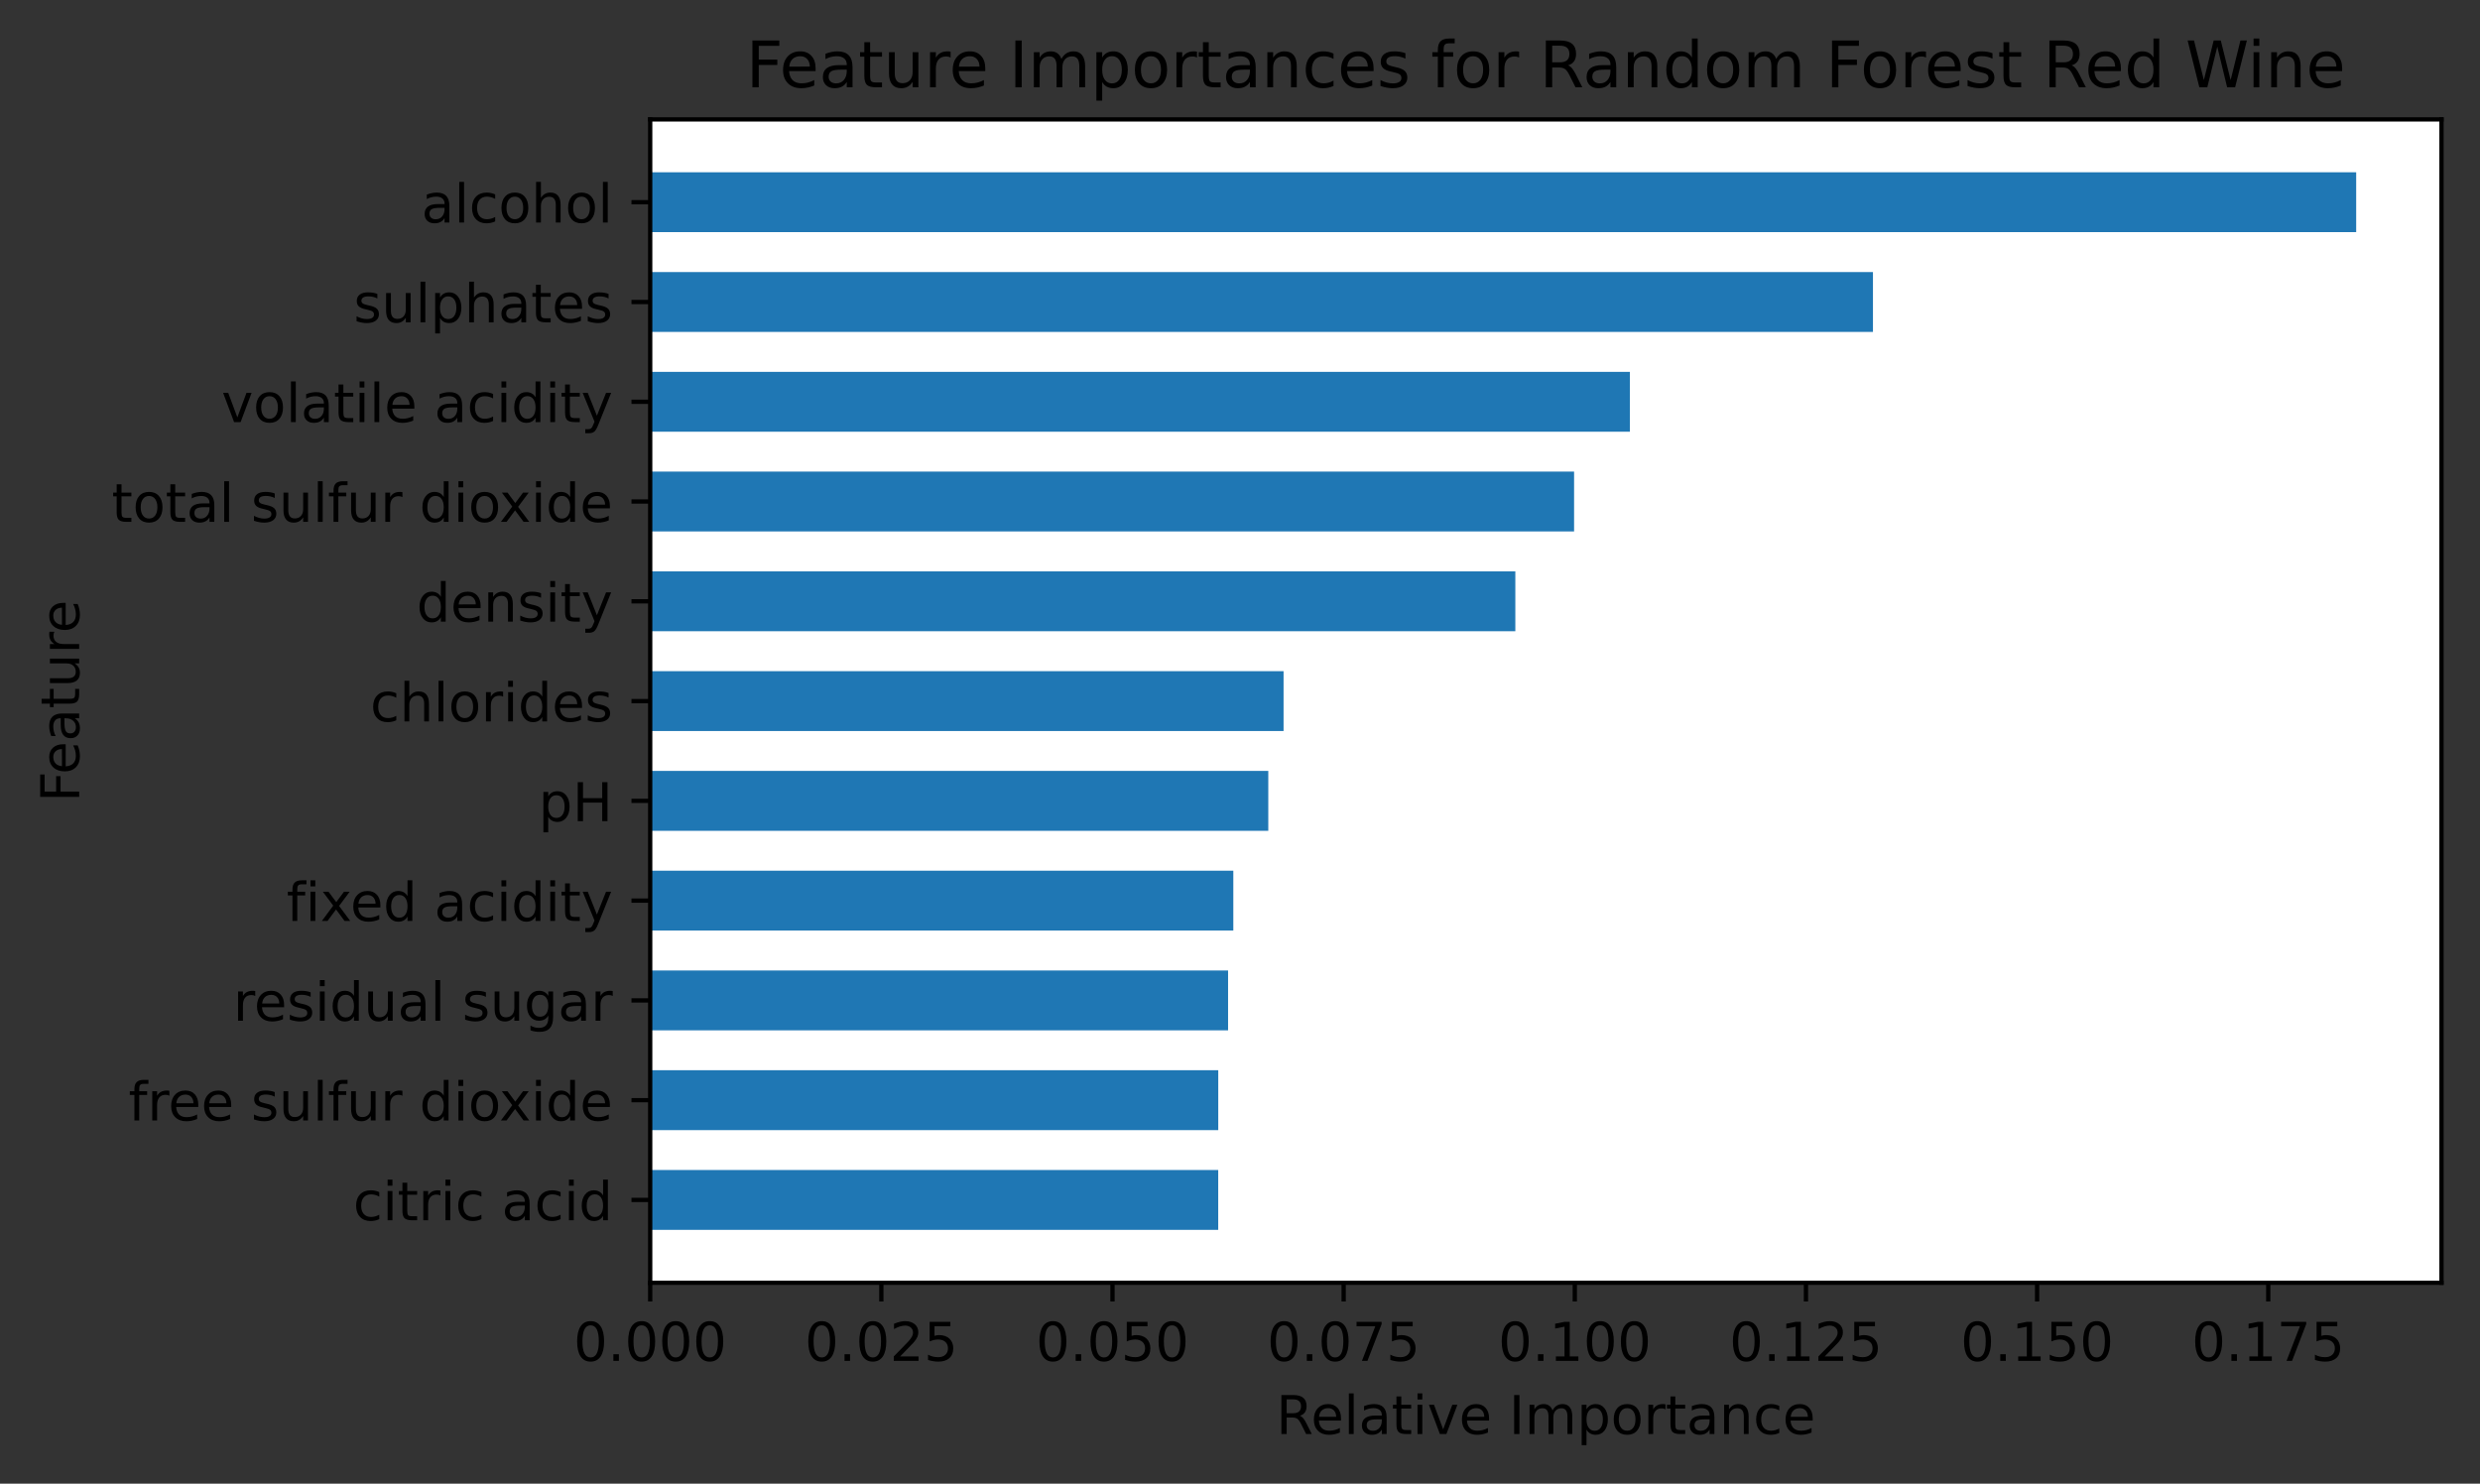 <?xml version="1.0" encoding="utf-8" standalone="no"?>
<!DOCTYPE svg PUBLIC "-//W3C//DTD SVG 1.1//EN"
  "http://www.w3.org/Graphics/SVG/1.1/DTD/svg11.dtd">
<!-- Created with matplotlib (https://matplotlib.org/) -->
<svg height="277.314pt" version="1.1" viewBox="0 0 463.525 277.314" width="463.525pt" xmlns="http://www.w3.org/2000/svg" xmlns:xlink="http://www.w3.org/1999/xlink">
 <rect x="0" y="0" width="463.525" height="277.314" fill="#333333" stroke="none"/>
 <defs>
  <style type="text/css">*{stroke-linecap:butt;stroke-linejoin:round;}</style>
 </defs>
 <g id="figure_1">
  <g id="patch_1">
   <path d="M 0 277.314 
L 463.525 277.314 
L 463.525 0 
L 0 0 
z
" style="fill:none;"/>
  </g>
  <g id="axes_1">
   <g id="patch_2">
    <path d="M 121.525 239.758 
L 456.325 239.758 
L 456.325 22.318 
L 121.525 22.318 
z
" style="fill:#ffffff;"/>
   </g>
   <g id="patch_3">
    <path clip-path="url(#p39f6af90bc)" d="M 121.525 229.874 
L 227.692 229.874 
L 227.692 218.685 
L 121.525 218.685 
z
" style="fill:#1f77b4;"/>
   </g>
   <g id="patch_4">
    <path clip-path="url(#p39f6af90bc)" d="M 121.525 211.226 
L 227.699 211.226 
L 227.699 200.037 
L 121.525 200.037 
z
" style="fill:#1f77b4;"/>
   </g>
   <g id="patch_5">
    <path clip-path="url(#p39f6af90bc)" d="M 121.525 192.578 
L 229.534 192.578 
L 229.534 181.389 
L 121.525 181.389 
z
" style="fill:#1f77b4;"/>
   </g>
   <g id="patch_6">
    <path clip-path="url(#p39f6af90bc)" d="M 121.525 173.929 
L 230.513 173.929 
L 230.513 162.74 
L 121.525 162.74 
z
" style="fill:#1f77b4;"/>
   </g>
   <g id="patch_7">
    <path clip-path="url(#p39f6af90bc)" d="M 121.525 155.281 
L 237.05 155.281 
L 237.05 144.092 
L 121.525 144.092 
z
" style="fill:#1f77b4;"/>
   </g>
   <g id="patch_8">
    <path clip-path="url(#p39f6af90bc)" d="M 121.525 136.633 
L 239.906 136.633 
L 239.906 125.444 
L 121.525 125.444 
z
" style="fill:#1f77b4;"/>
   </g>
   <g id="patch_9">
    <path clip-path="url(#p39f6af90bc)" d="M 121.525 117.984 
L 283.224 117.984 
L 283.224 106.795 
L 121.525 106.795 
z
" style="fill:#1f77b4;"/>
   </g>
   <g id="patch_10">
    <path clip-path="url(#p39f6af90bc)" d="M 121.525 99.336 
L 294.205 99.336 
L 294.205 88.147 
L 121.525 88.147 
z
" style="fill:#1f77b4;"/>
   </g>
   <g id="patch_11">
    <path clip-path="url(#p39f6af90bc)" d="M 121.525 80.688 
L 304.633 80.688 
L 304.633 69.499 
L 121.525 69.499 
z
" style="fill:#1f77b4;"/>
   </g>
   <g id="patch_12">
    <path clip-path="url(#p39f6af90bc)" d="M 121.525 62.039 
L 350.066 62.039 
L 350.066 50.85 
L 121.525 50.85 
z
" style="fill:#1f77b4;"/>
   </g>
   <g id="patch_13">
    <path clip-path="url(#p39f6af90bc)" d="M 121.525 43.391 
L 440.382 43.391 
L 440.382 32.202 
L 121.525 32.202 
z
" style="fill:#1f77b4;"/>
   </g>
   <g id="matplotlib.axis_1">
    <g id="xtick_1">
     <g id="line2d_1">
      <defs>
       <path d="M 0 0 
L 0 3.5 
" id="me2b51495c3" style="stroke:#000000;stroke-width:0.8;"/>
      </defs>
      <g>
       <use style="stroke:#000000;stroke-width:0.8;" x="121.525" xlink:href="#me2b51495c3" y="239.758"/>
      </g>
     </g>
     <g id="text_1">
      <!-- 0.000 -->
      <g transform="translate(107.211 254.357)scale(0.1 -0.1)">
       <defs>
        <path d="M 31.781 66.406 
Q 24.172 66.406 20.328 58.906 
Q 16.5 51.422 16.5 36.375 
Q 16.5 21.391 20.328 13.891 
Q 24.172 6.391 31.781 6.391 
Q 39.453 6.391 43.281 13.891 
Q 47.125 21.391 47.125 36.375 
Q 47.125 51.422 43.281 58.906 
Q 39.453 66.406 31.781 66.406 
z
M 31.781 74.219 
Q 44.047 74.219 50.516 64.516 
Q 56.984 54.828 56.984 36.375 
Q 56.984 17.969 50.516 8.266 
Q 44.047 -1.422 31.781 -1.422 
Q 19.531 -1.422 13.062 8.266 
Q 6.594 17.969 6.594 36.375 
Q 6.594 54.828 13.062 64.516 
Q 19.531 74.219 31.781 74.219 
z
" id="DejaVuSans-48"/>
        <path d="M 10.688 12.406 
L 21 12.406 
L 21 0 
L 10.688 0 
z
" id="DejaVuSans-46"/>
       </defs>
       <use xlink:href="#DejaVuSans-48"/>
       <use x="63.623" xlink:href="#DejaVuSans-46"/>
       <use x="95.41" xlink:href="#DejaVuSans-48"/>
       <use x="159.033" xlink:href="#DejaVuSans-48"/>
       <use x="222.656" xlink:href="#DejaVuSans-48"/>
      </g>
     </g>
    </g>
    <g id="xtick_2">
     <g id="line2d_2">
      <g>
       <use style="stroke:#000000;stroke-width:0.8;" x="164.728" xlink:href="#me2b51495c3" y="239.758"/>
      </g>
     </g>
     <g id="text_2">
      <!-- 0.025 -->
      <g transform="translate(150.414 254.357)scale(0.1 -0.1)">
       <defs>
        <path d="M 19.188 8.297 
L 53.609 8.297 
L 53.609 0 
L 7.328 0 
L 7.328 8.297 
Q 12.938 14.109 22.625 23.891 
Q 32.328 33.688 34.812 36.531 
Q 39.547 41.844 41.422 45.531 
Q 43.312 49.219 43.312 52.781 
Q 43.312 58.594 39.234 62.25 
Q 35.156 65.922 28.609 65.922 
Q 23.969 65.922 18.812 64.312 
Q 13.672 62.703 7.812 59.422 
L 7.812 69.391 
Q 13.766 71.781 18.938 73 
Q 24.125 74.219 28.422 74.219 
Q 39.75 74.219 46.484 68.547 
Q 53.219 62.891 53.219 53.422 
Q 53.219 48.922 51.531 44.891 
Q 49.859 40.875 45.406 35.406 
Q 44.188 33.984 37.641 27.219 
Q 31.109 20.453 19.188 8.297 
z
" id="DejaVuSans-50"/>
        <path d="M 10.797 72.906 
L 49.516 72.906 
L 49.516 64.594 
L 19.828 64.594 
L 19.828 46.734 
Q 21.969 47.469 24.109 47.828 
Q 26.266 48.188 28.422 48.188 
Q 40.625 48.188 47.75 41.5 
Q 54.891 34.812 54.891 23.391 
Q 54.891 11.625 47.562 5.094 
Q 40.234 -1.422 26.906 -1.422 
Q 22.312 -1.422 17.547 -0.641 
Q 12.797 0.141 7.719 1.703 
L 7.719 11.625 
Q 12.109 9.234 16.797 8.062 
Q 21.484 6.891 26.703 6.891 
Q 35.156 6.891 40.078 11.328 
Q 45.016 15.766 45.016 23.391 
Q 45.016 31 40.078 35.438 
Q 35.156 39.891 26.703 39.891 
Q 22.75 39.891 18.812 39.016 
Q 14.891 38.141 10.797 36.281 
z
" id="DejaVuSans-53"/>
       </defs>
       <use xlink:href="#DejaVuSans-48"/>
       <use x="63.623" xlink:href="#DejaVuSans-46"/>
       <use x="95.41" xlink:href="#DejaVuSans-48"/>
       <use x="159.033" xlink:href="#DejaVuSans-50"/>
       <use x="222.656" xlink:href="#DejaVuSans-53"/>
      </g>
     </g>
    </g>
    <g id="xtick_3">
     <g id="line2d_3">
      <g>
       <use style="stroke:#000000;stroke-width:0.8;" x="207.931" xlink:href="#me2b51495c3" y="239.758"/>
      </g>
     </g>
     <g id="text_3">
      <!-- 0.050 -->
      <g transform="translate(193.617 254.357)scale(0.1 -0.1)">
       <use xlink:href="#DejaVuSans-48"/>
       <use x="63.623" xlink:href="#DejaVuSans-46"/>
       <use x="95.41" xlink:href="#DejaVuSans-48"/>
       <use x="159.033" xlink:href="#DejaVuSans-53"/>
       <use x="222.656" xlink:href="#DejaVuSans-48"/>
      </g>
     </g>
    </g>
    <g id="xtick_4">
     <g id="line2d_4">
      <g>
       <use style="stroke:#000000;stroke-width:0.8;" x="251.135" xlink:href="#me2b51495c3" y="239.758"/>
      </g>
     </g>
     <g id="text_4">
      <!-- 0.075 -->
      <g transform="translate(236.821 254.357)scale(0.1 -0.1)">
       <defs>
        <path d="M 8.203 72.906 
L 55.078 72.906 
L 55.078 68.703 
L 28.609 0 
L 18.312 0 
L 43.219 64.594 
L 8.203 64.594 
z
" id="DejaVuSans-55"/>
       </defs>
       <use xlink:href="#DejaVuSans-48"/>
       <use x="63.623" xlink:href="#DejaVuSans-46"/>
       <use x="95.41" xlink:href="#DejaVuSans-48"/>
       <use x="159.033" xlink:href="#DejaVuSans-55"/>
       <use x="222.656" xlink:href="#DejaVuSans-53"/>
      </g>
     </g>
    </g>
    <g id="xtick_5">
     <g id="line2d_5">
      <g>
       <use style="stroke:#000000;stroke-width:0.8;" x="294.338" xlink:href="#me2b51495c3" y="239.758"/>
      </g>
     </g>
     <g id="text_5">
      <!-- 0.100 -->
      <g transform="translate(280.024 254.357)scale(0.1 -0.1)">
       <defs>
        <path d="M 12.406 8.297 
L 28.516 8.297 
L 28.516 63.922 
L 10.984 60.406 
L 10.984 69.391 
L 28.422 72.906 
L 38.281 72.906 
L 38.281 8.297 
L 54.391 8.297 
L 54.391 0 
L 12.406 0 
z
" id="DejaVuSans-49"/>
       </defs>
       <use xlink:href="#DejaVuSans-48"/>
       <use x="63.623" xlink:href="#DejaVuSans-46"/>
       <use x="95.41" xlink:href="#DejaVuSans-49"/>
       <use x="159.033" xlink:href="#DejaVuSans-48"/>
       <use x="222.656" xlink:href="#DejaVuSans-48"/>
      </g>
     </g>
    </g>
    <g id="xtick_6">
     <g id="line2d_6">
      <g>
       <use style="stroke:#000000;stroke-width:0.8;" x="337.541" xlink:href="#me2b51495c3" y="239.758"/>
      </g>
     </g>
     <g id="text_6">
      <!-- 0.125 -->
      <g transform="translate(323.227 254.357)scale(0.1 -0.1)">
       <use xlink:href="#DejaVuSans-48"/>
       <use x="63.623" xlink:href="#DejaVuSans-46"/>
       <use x="95.41" xlink:href="#DejaVuSans-49"/>
       <use x="159.033" xlink:href="#DejaVuSans-50"/>
       <use x="222.656" xlink:href="#DejaVuSans-53"/>
      </g>
     </g>
    </g>
    <g id="xtick_7">
     <g id="line2d_7">
      <g>
       <use style="stroke:#000000;stroke-width:0.8;" x="380.744" xlink:href="#me2b51495c3" y="239.758"/>
      </g>
     </g>
     <g id="text_7">
      <!-- 0.150 -->
      <g transform="translate(366.43 254.357)scale(0.1 -0.1)">
       <use xlink:href="#DejaVuSans-48"/>
       <use x="63.623" xlink:href="#DejaVuSans-46"/>
       <use x="95.41" xlink:href="#DejaVuSans-49"/>
       <use x="159.033" xlink:href="#DejaVuSans-53"/>
       <use x="222.656" xlink:href="#DejaVuSans-48"/>
      </g>
     </g>
    </g>
    <g id="xtick_8">
     <g id="line2d_8">
      <g>
       <use style="stroke:#000000;stroke-width:0.8;" x="423.947" xlink:href="#me2b51495c3" y="239.758"/>
      </g>
     </g>
     <g id="text_8">
      <!-- 0.175 -->
      <g transform="translate(409.633 254.357)scale(0.1 -0.1)">
       <use xlink:href="#DejaVuSans-48"/>
       <use x="63.623" xlink:href="#DejaVuSans-46"/>
       <use x="95.41" xlink:href="#DejaVuSans-49"/>
       <use x="159.033" xlink:href="#DejaVuSans-55"/>
       <use x="222.656" xlink:href="#DejaVuSans-53"/>
      </g>
     </g>
    </g>
    <g id="text_9">
     <!-- Relative Importance -->
     <g transform="translate(238.519 268.035)scale(0.1 -0.1)">
      <defs>
       <path d="M 44.391 34.188 
Q 47.562 33.109 50.562 29.594 
Q 53.562 26.078 56.594 19.922 
L 66.609 0 
L 56 0 
L 46.688 18.703 
Q 43.062 26.031 39.672 28.422 
Q 36.281 30.812 30.422 30.812 
L 19.672 30.812 
L 19.672 0 
L 9.812 0 
L 9.812 72.906 
L 32.078 72.906 
Q 44.578 72.906 50.734 67.672 
Q 56.891 62.453 56.891 51.906 
Q 56.891 45.016 53.688 40.469 
Q 50.484 35.938 44.391 34.188 
z
M 19.672 64.797 
L 19.672 38.922 
L 32.078 38.922 
Q 39.203 38.922 42.844 42.219 
Q 46.484 45.516 46.484 51.906 
Q 46.484 58.297 42.844 61.547 
Q 39.203 64.797 32.078 64.797 
z
" id="DejaVuSans-82"/>
       <path d="M 56.203 29.594 
L 56.203 25.203 
L 14.891 25.203 
Q 15.484 15.922 20.484 11.062 
Q 25.484 6.203 34.422 6.203 
Q 39.594 6.203 44.453 7.469 
Q 49.312 8.734 54.109 11.281 
L 54.109 2.781 
Q 49.266 0.734 44.188 -0.344 
Q 39.109 -1.422 33.891 -1.422 
Q 20.797 -1.422 13.156 6.188 
Q 5.516 13.812 5.516 26.812 
Q 5.516 40.234 12.766 48.109 
Q 20.016 56 32.328 56 
Q 43.359 56 49.781 48.891 
Q 56.203 41.797 56.203 29.594 
z
M 47.219 32.234 
Q 47.125 39.594 43.094 43.984 
Q 39.062 48.391 32.422 48.391 
Q 24.906 48.391 20.391 44.141 
Q 15.875 39.891 15.188 32.172 
z
" id="DejaVuSans-101"/>
       <path d="M 9.422 75.984 
L 18.406 75.984 
L 18.406 0 
L 9.422 0 
z
" id="DejaVuSans-108"/>
       <path d="M 34.281 27.484 
Q 23.391 27.484 19.188 25 
Q 14.984 22.516 14.984 16.5 
Q 14.984 11.719 18.141 8.906 
Q 21.297 6.109 26.703 6.109 
Q 34.188 6.109 38.703 11.406 
Q 43.219 16.703 43.219 25.484 
L 43.219 27.484 
z
M 52.203 31.203 
L 52.203 0 
L 43.219 0 
L 43.219 8.297 
Q 40.141 3.328 35.547 0.953 
Q 30.953 -1.422 24.312 -1.422 
Q 15.922 -1.422 10.953 3.297 
Q 6 8.016 6 15.922 
Q 6 25.141 12.172 29.828 
Q 18.359 34.516 30.609 34.516 
L 43.219 34.516 
L 43.219 35.406 
Q 43.219 41.609 39.141 45 
Q 35.062 48.391 27.688 48.391 
Q 23 48.391 18.547 47.266 
Q 14.109 46.141 10.016 43.891 
L 10.016 52.203 
Q 14.938 54.109 19.578 55.047 
Q 24.219 56 28.609 56 
Q 40.484 56 46.344 49.844 
Q 52.203 43.703 52.203 31.203 
z
" id="DejaVuSans-97"/>
       <path d="M 18.312 70.219 
L 18.312 54.688 
L 36.812 54.688 
L 36.812 47.703 
L 18.312 47.703 
L 18.312 18.016 
Q 18.312 11.328 20.141 9.422 
Q 21.969 7.516 27.594 7.516 
L 36.812 7.516 
L 36.812 0 
L 27.594 0 
Q 17.188 0 13.234 3.875 
Q 9.281 7.766 9.281 18.016 
L 9.281 47.703 
L 2.688 47.703 
L 2.688 54.688 
L 9.281 54.688 
L 9.281 70.219 
z
" id="DejaVuSans-116"/>
       <path d="M 9.422 54.688 
L 18.406 54.688 
L 18.406 0 
L 9.422 0 
z
M 9.422 75.984 
L 18.406 75.984 
L 18.406 64.594 
L 9.422 64.594 
z
" id="DejaVuSans-105"/>
       <path d="M 2.984 54.688 
L 12.5 54.688 
L 29.594 8.797 
L 46.688 54.688 
L 56.203 54.688 
L 35.688 0 
L 23.484 0 
z
" id="DejaVuSans-118"/>
       <path id="DejaVuSans-32"/>
       <path d="M 9.812 72.906 
L 19.672 72.906 
L 19.672 0 
L 9.812 0 
z
" id="DejaVuSans-73"/>
       <path d="M 52 44.188 
Q 55.375 50.25 60.062 53.125 
Q 64.75 56 71.094 56 
Q 79.641 56 84.281 50.016 
Q 88.922 44.047 88.922 33.016 
L 88.922 0 
L 79.891 0 
L 79.891 32.719 
Q 79.891 40.578 77.094 44.375 
Q 74.312 48.188 68.609 48.188 
Q 61.625 48.188 57.562 43.547 
Q 53.516 38.922 53.516 30.906 
L 53.516 0 
L 44.484 0 
L 44.484 32.719 
Q 44.484 40.625 41.703 44.406 
Q 38.922 48.188 33.109 48.188 
Q 26.219 48.188 22.156 43.531 
Q 18.109 38.875 18.109 30.906 
L 18.109 0 
L 9.078 0 
L 9.078 54.688 
L 18.109 54.688 
L 18.109 46.188 
Q 21.188 51.219 25.484 53.609 
Q 29.781 56 35.688 56 
Q 41.656 56 45.828 52.969 
Q 50 49.953 52 44.188 
z
" id="DejaVuSans-109"/>
       <path d="M 18.109 8.203 
L 18.109 -20.797 
L 9.078 -20.797 
L 9.078 54.688 
L 18.109 54.688 
L 18.109 46.391 
Q 20.953 51.266 25.266 53.625 
Q 29.594 56 35.594 56 
Q 45.562 56 51.781 48.094 
Q 58.016 40.188 58.016 27.297 
Q 58.016 14.406 51.781 6.484 
Q 45.562 -1.422 35.594 -1.422 
Q 29.594 -1.422 25.266 0.953 
Q 20.953 3.328 18.109 8.203 
z
M 48.688 27.297 
Q 48.688 37.203 44.609 42.844 
Q 40.531 48.484 33.406 48.484 
Q 26.266 48.484 22.188 42.844 
Q 18.109 37.203 18.109 27.297 
Q 18.109 17.391 22.188 11.75 
Q 26.266 6.109 33.406 6.109 
Q 40.531 6.109 44.609 11.75 
Q 48.688 17.391 48.688 27.297 
z
" id="DejaVuSans-112"/>
       <path d="M 30.609 48.391 
Q 23.391 48.391 19.188 42.75 
Q 14.984 37.109 14.984 27.297 
Q 14.984 17.484 19.156 11.844 
Q 23.344 6.203 30.609 6.203 
Q 37.797 6.203 41.984 11.859 
Q 46.188 17.531 46.188 27.297 
Q 46.188 37.016 41.984 42.703 
Q 37.797 48.391 30.609 48.391 
z
M 30.609 56 
Q 42.328 56 49.016 48.375 
Q 55.719 40.766 55.719 27.297 
Q 55.719 13.875 49.016 6.219 
Q 42.328 -1.422 30.609 -1.422 
Q 18.844 -1.422 12.172 6.219 
Q 5.516 13.875 5.516 27.297 
Q 5.516 40.766 12.172 48.375 
Q 18.844 56 30.609 56 
z
" id="DejaVuSans-111"/>
       <path d="M 41.109 46.297 
Q 39.594 47.172 37.812 47.578 
Q 36.031 48 33.891 48 
Q 26.266 48 22.188 43.047 
Q 18.109 38.094 18.109 28.812 
L 18.109 0 
L 9.078 0 
L 9.078 54.688 
L 18.109 54.688 
L 18.109 46.188 
Q 20.953 51.172 25.484 53.578 
Q 30.031 56 36.531 56 
Q 37.453 56 38.578 55.875 
Q 39.703 55.766 41.062 55.516 
z
" id="DejaVuSans-114"/>
       <path d="M 54.891 33.016 
L 54.891 0 
L 45.906 0 
L 45.906 32.719 
Q 45.906 40.484 42.875 44.328 
Q 39.844 48.188 33.797 48.188 
Q 26.516 48.188 22.312 43.547 
Q 18.109 38.922 18.109 30.906 
L 18.109 0 
L 9.078 0 
L 9.078 54.688 
L 18.109 54.688 
L 18.109 46.188 
Q 21.344 51.125 25.703 53.562 
Q 30.078 56 35.797 56 
Q 45.219 56 50.047 50.172 
Q 54.891 44.344 54.891 33.016 
z
" id="DejaVuSans-110"/>
       <path d="M 48.781 52.594 
L 48.781 44.188 
Q 44.969 46.297 41.141 47.344 
Q 37.312 48.391 33.406 48.391 
Q 24.656 48.391 19.812 42.844 
Q 14.984 37.312 14.984 27.297 
Q 14.984 17.281 19.812 11.734 
Q 24.656 6.203 33.406 6.203 
Q 37.312 6.203 41.141 7.25 
Q 44.969 8.297 48.781 10.406 
L 48.781 2.094 
Q 45.016 0.344 40.984 -0.531 
Q 36.969 -1.422 32.422 -1.422 
Q 20.062 -1.422 12.781 6.344 
Q 5.516 14.109 5.516 27.297 
Q 5.516 40.672 12.859 48.328 
Q 20.219 56 33.016 56 
Q 37.156 56 41.109 55.141 
Q 45.062 54.297 48.781 52.594 
z
" id="DejaVuSans-99"/>
      </defs>
      <use xlink:href="#DejaVuSans-82"/>
      <use x="64.982" xlink:href="#DejaVuSans-101"/>
      <use x="126.506" xlink:href="#DejaVuSans-108"/>
      <use x="154.289" xlink:href="#DejaVuSans-97"/>
      <use x="215.568" xlink:href="#DejaVuSans-116"/>
      <use x="254.777" xlink:href="#DejaVuSans-105"/>
      <use x="282.561" xlink:href="#DejaVuSans-118"/>
      <use x="341.74" xlink:href="#DejaVuSans-101"/>
      <use x="403.264" xlink:href="#DejaVuSans-32"/>
      <use x="435.051" xlink:href="#DejaVuSans-73"/>
      <use x="464.543" xlink:href="#DejaVuSans-109"/>
      <use x="561.955" xlink:href="#DejaVuSans-112"/>
      <use x="625.432" xlink:href="#DejaVuSans-111"/>
      <use x="686.613" xlink:href="#DejaVuSans-114"/>
      <use x="727.727" xlink:href="#DejaVuSans-116"/>
      <use x="766.936" xlink:href="#DejaVuSans-97"/>
      <use x="828.215" xlink:href="#DejaVuSans-110"/>
      <use x="891.594" xlink:href="#DejaVuSans-99"/>
      <use x="946.574" xlink:href="#DejaVuSans-101"/>
     </g>
    </g>
   </g>
   <g id="matplotlib.axis_2">
    <g id="ytick_1">
     <g id="line2d_9">
      <defs>
       <path d="M 0 0 
L -3.5 0 
" id="mdfbc9fb504" style="stroke:#000000;stroke-width:0.8;"/>
      </defs>
      <g>
       <use style="stroke:#000000;stroke-width:0.8;" x="121.525" xlink:href="#mdfbc9fb504" y="224.28"/>
      </g>
     </g>
     <g id="text_10">
      <!-- citric acid -->
      <g transform="translate(66.009 228.079)scale(0.1 -0.1)">
       <defs>
        <path d="M 45.406 46.391 
L 45.406 75.984 
L 54.391 75.984 
L 54.391 0 
L 45.406 0 
L 45.406 8.203 
Q 42.578 3.328 38.25 0.953 
Q 33.938 -1.422 27.875 -1.422 
Q 17.969 -1.422 11.734 6.484 
Q 5.516 14.406 5.516 27.297 
Q 5.516 40.188 11.734 48.094 
Q 17.969 56 27.875 56 
Q 33.938 56 38.25 53.625 
Q 42.578 51.266 45.406 46.391 
z
M 14.797 27.297 
Q 14.797 17.391 18.875 11.75 
Q 22.953 6.109 30.078 6.109 
Q 37.203 6.109 41.297 11.75 
Q 45.406 17.391 45.406 27.297 
Q 45.406 37.203 41.297 42.844 
Q 37.203 48.484 30.078 48.484 
Q 22.953 48.484 18.875 42.844 
Q 14.797 37.203 14.797 27.297 
z
" id="DejaVuSans-100"/>
       </defs>
       <use xlink:href="#DejaVuSans-99"/>
       <use x="54.98" xlink:href="#DejaVuSans-105"/>
       <use x="82.764" xlink:href="#DejaVuSans-116"/>
       <use x="121.973" xlink:href="#DejaVuSans-114"/>
       <use x="163.086" xlink:href="#DejaVuSans-105"/>
       <use x="190.869" xlink:href="#DejaVuSans-99"/>
       <use x="245.85" xlink:href="#DejaVuSans-32"/>
       <use x="277.637" xlink:href="#DejaVuSans-97"/>
       <use x="338.916" xlink:href="#DejaVuSans-99"/>
       <use x="393.896" xlink:href="#DejaVuSans-105"/>
       <use x="421.68" xlink:href="#DejaVuSans-100"/>
      </g>
     </g>
    </g>
    <g id="ytick_2">
     <g id="line2d_10">
      <g>
       <use style="stroke:#000000;stroke-width:0.8;" x="121.525" xlink:href="#mdfbc9fb504" y="205.632"/>
      </g>
     </g>
     <g id="text_11">
      <!-- free sulfur dioxide -->
      <g transform="translate(24.031 209.431)scale(0.1 -0.1)">
       <defs>
        <path d="M 37.109 75.984 
L 37.109 68.5 
L 28.516 68.5 
Q 23.688 68.5 21.797 66.547 
Q 19.922 64.594 19.922 59.516 
L 19.922 54.688 
L 34.719 54.688 
L 34.719 47.703 
L 19.922 47.703 
L 19.922 0 
L 10.891 0 
L 10.891 47.703 
L 2.297 47.703 
L 2.297 54.688 
L 10.891 54.688 
L 10.891 58.5 
Q 10.891 67.625 15.141 71.797 
Q 19.391 75.984 28.609 75.984 
z
" id="DejaVuSans-102"/>
        <path d="M 44.281 53.078 
L 44.281 44.578 
Q 40.484 46.531 36.375 47.5 
Q 32.281 48.484 27.875 48.484 
Q 21.188 48.484 17.844 46.438 
Q 14.5 44.391 14.5 40.281 
Q 14.5 37.156 16.891 35.375 
Q 19.281 33.594 26.516 31.984 
L 29.594 31.297 
Q 39.156 29.25 43.188 25.516 
Q 47.219 21.781 47.219 15.094 
Q 47.219 7.469 41.188 3.016 
Q 35.156 -1.422 24.609 -1.422 
Q 20.219 -1.422 15.453 -0.562 
Q 10.688 0.297 5.422 2 
L 5.422 11.281 
Q 10.406 8.688 15.234 7.391 
Q 20.062 6.109 24.812 6.109 
Q 31.156 6.109 34.562 8.281 
Q 37.984 10.453 37.984 14.406 
Q 37.984 18.062 35.516 20.016 
Q 33.062 21.969 24.703 23.781 
L 21.578 24.516 
Q 13.234 26.266 9.516 29.906 
Q 5.812 33.547 5.812 39.891 
Q 5.812 47.609 11.281 51.797 
Q 16.75 56 26.812 56 
Q 31.781 56 36.172 55.266 
Q 40.578 54.547 44.281 53.078 
z
" id="DejaVuSans-115"/>
        <path d="M 8.5 21.578 
L 8.5 54.688 
L 17.484 54.688 
L 17.484 21.922 
Q 17.484 14.156 20.5 10.266 
Q 23.531 6.391 29.594 6.391 
Q 36.859 6.391 41.078 11.031 
Q 45.312 15.672 45.312 23.688 
L 45.312 54.688 
L 54.297 54.688 
L 54.297 0 
L 45.312 0 
L 45.312 8.406 
Q 42.047 3.422 37.719 1 
Q 33.406 -1.422 27.688 -1.422 
Q 18.266 -1.422 13.375 4.438 
Q 8.5 10.297 8.5 21.578 
z
M 31.109 56 
z
" id="DejaVuSans-117"/>
        <path d="M 54.891 54.688 
L 35.109 28.078 
L 55.906 0 
L 45.312 0 
L 29.391 21.484 
L 13.484 0 
L 2.875 0 
L 24.125 28.609 
L 4.688 54.688 
L 15.281 54.688 
L 29.781 35.203 
L 44.281 54.688 
z
" id="DejaVuSans-120"/>
       </defs>
       <use xlink:href="#DejaVuSans-102"/>
       <use x="35.205" xlink:href="#DejaVuSans-114"/>
       <use x="74.068" xlink:href="#DejaVuSans-101"/>
       <use x="135.592" xlink:href="#DejaVuSans-101"/>
       <use x="197.115" xlink:href="#DejaVuSans-32"/>
       <use x="228.902" xlink:href="#DejaVuSans-115"/>
       <use x="281.002" xlink:href="#DejaVuSans-117"/>
       <use x="344.381" xlink:href="#DejaVuSans-108"/>
       <use x="372.164" xlink:href="#DejaVuSans-102"/>
       <use x="407.369" xlink:href="#DejaVuSans-117"/>
       <use x="470.748" xlink:href="#DejaVuSans-114"/>
       <use x="511.861" xlink:href="#DejaVuSans-32"/>
       <use x="543.648" xlink:href="#DejaVuSans-100"/>
       <use x="607.125" xlink:href="#DejaVuSans-105"/>
       <use x="634.908" xlink:href="#DejaVuSans-111"/>
       <use x="692.965" xlink:href="#DejaVuSans-120"/>
       <use x="752.145" xlink:href="#DejaVuSans-105"/>
       <use x="779.928" xlink:href="#DejaVuSans-100"/>
       <use x="843.404" xlink:href="#DejaVuSans-101"/>
      </g>
     </g>
    </g>
    <g id="ytick_3">
     <g id="line2d_11">
      <g>
       <use style="stroke:#000000;stroke-width:0.8;" x="121.525" xlink:href="#mdfbc9fb504" y="186.983"/>
      </g>
     </g>
     <g id="text_12">
      <!-- residual sugar -->
      <g transform="translate(43.594 190.782)scale(0.1 -0.1)">
       <defs>
        <path d="M 45.406 27.984 
Q 45.406 37.75 41.375 43.109 
Q 37.359 48.484 30.078 48.484 
Q 22.859 48.484 18.828 43.109 
Q 14.797 37.75 14.797 27.984 
Q 14.797 18.266 18.828 12.891 
Q 22.859 7.516 30.078 7.516 
Q 37.359 7.516 41.375 12.891 
Q 45.406 18.266 45.406 27.984 
z
M 54.391 6.781 
Q 54.391 -7.172 48.188 -13.984 
Q 42 -20.797 29.203 -20.797 
Q 24.469 -20.797 20.266 -20.094 
Q 16.062 -19.391 12.109 -17.922 
L 12.109 -9.188 
Q 16.062 -11.328 19.922 -12.344 
Q 23.781 -13.375 27.781 -13.375 
Q 36.625 -13.375 41.016 -8.766 
Q 45.406 -4.156 45.406 5.172 
L 45.406 9.625 
Q 42.625 4.781 38.281 2.391 
Q 33.938 0 27.875 0 
Q 17.828 0 11.672 7.656 
Q 5.516 15.328 5.516 27.984 
Q 5.516 40.672 11.672 48.328 
Q 17.828 56 27.875 56 
Q 33.938 56 38.281 53.609 
Q 42.625 51.219 45.406 46.391 
L 45.406 54.688 
L 54.391 54.688 
z
" id="DejaVuSans-103"/>
       </defs>
       <use xlink:href="#DejaVuSans-114"/>
       <use x="38.863" xlink:href="#DejaVuSans-101"/>
       <use x="100.387" xlink:href="#DejaVuSans-115"/>
       <use x="152.486" xlink:href="#DejaVuSans-105"/>
       <use x="180.27" xlink:href="#DejaVuSans-100"/>
       <use x="243.746" xlink:href="#DejaVuSans-117"/>
       <use x="307.125" xlink:href="#DejaVuSans-97"/>
       <use x="368.404" xlink:href="#DejaVuSans-108"/>
       <use x="396.188" xlink:href="#DejaVuSans-32"/>
       <use x="427.975" xlink:href="#DejaVuSans-115"/>
       <use x="480.074" xlink:href="#DejaVuSans-117"/>
       <use x="543.453" xlink:href="#DejaVuSans-103"/>
       <use x="606.93" xlink:href="#DejaVuSans-97"/>
       <use x="668.209" xlink:href="#DejaVuSans-114"/>
      </g>
     </g>
    </g>
    <g id="ytick_4">
     <g id="line2d_12">
      <g>
       <use style="stroke:#000000;stroke-width:0.8;" x="121.525" xlink:href="#mdfbc9fb504" y="168.335"/>
      </g>
     </g>
     <g id="text_13">
      <!-- fixed acidity -->
      <g transform="translate(53.57 172.134)scale(0.1 -0.1)">
       <defs>
        <path d="M 32.172 -5.078 
Q 28.375 -14.844 24.75 -17.812 
Q 21.141 -20.797 15.094 -20.797 
L 7.906 -20.797 
L 7.906 -13.281 
L 13.188 -13.281 
Q 16.891 -13.281 18.938 -11.516 
Q 21 -9.766 23.484 -3.219 
L 25.094 0.875 
L 2.984 54.688 
L 12.5 54.688 
L 29.594 11.922 
L 46.688 54.688 
L 56.203 54.688 
z
" id="DejaVuSans-121"/>
       </defs>
       <use xlink:href="#DejaVuSans-102"/>
       <use x="35.205" xlink:href="#DejaVuSans-105"/>
       <use x="62.988" xlink:href="#DejaVuSans-120"/>
       <use x="119.043" xlink:href="#DejaVuSans-101"/>
       <use x="180.566" xlink:href="#DejaVuSans-100"/>
       <use x="244.043" xlink:href="#DejaVuSans-32"/>
       <use x="275.83" xlink:href="#DejaVuSans-97"/>
       <use x="337.109" xlink:href="#DejaVuSans-99"/>
       <use x="392.09" xlink:href="#DejaVuSans-105"/>
       <use x="419.873" xlink:href="#DejaVuSans-100"/>
       <use x="483.35" xlink:href="#DejaVuSans-105"/>
       <use x="511.133" xlink:href="#DejaVuSans-116"/>
       <use x="550.342" xlink:href="#DejaVuSans-121"/>
      </g>
     </g>
    </g>
    <g id="ytick_5">
     <g id="line2d_13">
      <g>
       <use style="stroke:#000000;stroke-width:0.8;" x="121.525" xlink:href="#mdfbc9fb504" y="149.686"/>
      </g>
     </g>
     <g id="text_14">
      <!-- pH -->
      <g transform="translate(100.656 153.486)scale(0.1 -0.1)">
       <defs>
        <path d="M 9.812 72.906 
L 19.672 72.906 
L 19.672 43.016 
L 55.516 43.016 
L 55.516 72.906 
L 65.375 72.906 
L 65.375 0 
L 55.516 0 
L 55.516 34.719 
L 19.672 34.719 
L 19.672 0 
L 9.812 0 
z
" id="DejaVuSans-72"/>
       </defs>
       <use xlink:href="#DejaVuSans-112"/>
       <use x="63.477" xlink:href="#DejaVuSans-72"/>
      </g>
     </g>
    </g>
    <g id="ytick_6">
     <g id="line2d_14">
      <g>
       <use style="stroke:#000000;stroke-width:0.8;" x="121.525" xlink:href="#mdfbc9fb504" y="131.038"/>
      </g>
     </g>
     <g id="text_15">
      <!-- chlorides -->
      <g transform="translate(69.192 134.837)scale(0.1 -0.1)">
       <defs>
        <path d="M 54.891 33.016 
L 54.891 0 
L 45.906 0 
L 45.906 32.719 
Q 45.906 40.484 42.875 44.328 
Q 39.844 48.188 33.797 48.188 
Q 26.516 48.188 22.312 43.547 
Q 18.109 38.922 18.109 30.906 
L 18.109 0 
L 9.078 0 
L 9.078 75.984 
L 18.109 75.984 
L 18.109 46.188 
Q 21.344 51.125 25.703 53.562 
Q 30.078 56 35.797 56 
Q 45.219 56 50.047 50.172 
Q 54.891 44.344 54.891 33.016 
z
" id="DejaVuSans-104"/>
       </defs>
       <use xlink:href="#DejaVuSans-99"/>
       <use x="54.98" xlink:href="#DejaVuSans-104"/>
       <use x="118.359" xlink:href="#DejaVuSans-108"/>
       <use x="146.143" xlink:href="#DejaVuSans-111"/>
       <use x="207.324" xlink:href="#DejaVuSans-114"/>
       <use x="248.438" xlink:href="#DejaVuSans-105"/>
       <use x="276.221" xlink:href="#DejaVuSans-100"/>
       <use x="339.697" xlink:href="#DejaVuSans-101"/>
       <use x="401.221" xlink:href="#DejaVuSans-115"/>
      </g>
     </g>
    </g>
    <g id="ytick_7">
     <g id="line2d_15">
      <g>
       <use style="stroke:#000000;stroke-width:0.8;" x="121.525" xlink:href="#mdfbc9fb504" y="112.39"/>
      </g>
     </g>
     <g id="text_16">
      <!-- density -->
      <g transform="translate(77.859 116.189)scale(0.1 -0.1)">
       <use xlink:href="#DejaVuSans-100"/>
       <use x="63.477" xlink:href="#DejaVuSans-101"/>
       <use x="125" xlink:href="#DejaVuSans-110"/>
       <use x="188.379" xlink:href="#DejaVuSans-115"/>
       <use x="240.479" xlink:href="#DejaVuSans-105"/>
       <use x="268.262" xlink:href="#DejaVuSans-116"/>
       <use x="307.471" xlink:href="#DejaVuSans-121"/>
      </g>
     </g>
    </g>
    <g id="ytick_8">
     <g id="line2d_16">
      <g>
       <use style="stroke:#000000;stroke-width:0.8;" x="121.525" xlink:href="#mdfbc9fb504" y="93.741"/>
      </g>
     </g>
     <g id="text_17">
      <!-- total sulfur dioxide -->
      <g transform="translate(20.878 97.541)scale(0.1 -0.1)">
       <use xlink:href="#DejaVuSans-116"/>
       <use x="39.209" xlink:href="#DejaVuSans-111"/>
       <use x="100.391" xlink:href="#DejaVuSans-116"/>
       <use x="139.6" xlink:href="#DejaVuSans-97"/>
       <use x="200.879" xlink:href="#DejaVuSans-108"/>
       <use x="228.662" xlink:href="#DejaVuSans-32"/>
       <use x="260.449" xlink:href="#DejaVuSans-115"/>
       <use x="312.549" xlink:href="#DejaVuSans-117"/>
       <use x="375.928" xlink:href="#DejaVuSans-108"/>
       <use x="403.711" xlink:href="#DejaVuSans-102"/>
       <use x="438.916" xlink:href="#DejaVuSans-117"/>
       <use x="502.295" xlink:href="#DejaVuSans-114"/>
       <use x="543.408" xlink:href="#DejaVuSans-32"/>
       <use x="575.195" xlink:href="#DejaVuSans-100"/>
       <use x="638.672" xlink:href="#DejaVuSans-105"/>
       <use x="666.455" xlink:href="#DejaVuSans-111"/>
       <use x="724.512" xlink:href="#DejaVuSans-120"/>
       <use x="783.691" xlink:href="#DejaVuSans-105"/>
       <use x="811.475" xlink:href="#DejaVuSans-100"/>
       <use x="874.951" xlink:href="#DejaVuSans-101"/>
      </g>
     </g>
    </g>
    <g id="ytick_9">
     <g id="line2d_17">
      <g>
       <use style="stroke:#000000;stroke-width:0.8;" x="121.525" xlink:href="#mdfbc9fb504" y="75.093"/>
      </g>
     </g>
     <g id="text_18">
      <!-- volatile acidity -->
      <g transform="translate(41.403 78.892)scale(0.1 -0.1)">
       <use xlink:href="#DejaVuSans-118"/>
       <use x="59.18" xlink:href="#DejaVuSans-111"/>
       <use x="120.361" xlink:href="#DejaVuSans-108"/>
       <use x="148.145" xlink:href="#DejaVuSans-97"/>
       <use x="209.424" xlink:href="#DejaVuSans-116"/>
       <use x="248.633" xlink:href="#DejaVuSans-105"/>
       <use x="276.416" xlink:href="#DejaVuSans-108"/>
       <use x="304.199" xlink:href="#DejaVuSans-101"/>
       <use x="365.723" xlink:href="#DejaVuSans-32"/>
       <use x="397.51" xlink:href="#DejaVuSans-97"/>
       <use x="458.789" xlink:href="#DejaVuSans-99"/>
       <use x="513.77" xlink:href="#DejaVuSans-105"/>
       <use x="541.553" xlink:href="#DejaVuSans-100"/>
       <use x="605.029" xlink:href="#DejaVuSans-105"/>
       <use x="632.812" xlink:href="#DejaVuSans-116"/>
       <use x="672.021" xlink:href="#DejaVuSans-121"/>
      </g>
     </g>
    </g>
    <g id="ytick_10">
     <g id="line2d_18">
      <g>
       <use style="stroke:#000000;stroke-width:0.8;" x="121.525" xlink:href="#mdfbc9fb504" y="56.445"/>
      </g>
     </g>
     <g id="text_19">
      <!-- sulphates -->
      <g transform="translate(66.103 60.244)scale(0.1 -0.1)">
       <use xlink:href="#DejaVuSans-115"/>
       <use x="52.1" xlink:href="#DejaVuSans-117"/>
       <use x="115.479" xlink:href="#DejaVuSans-108"/>
       <use x="143.262" xlink:href="#DejaVuSans-112"/>
       <use x="206.738" xlink:href="#DejaVuSans-104"/>
       <use x="270.117" xlink:href="#DejaVuSans-97"/>
       <use x="331.396" xlink:href="#DejaVuSans-116"/>
       <use x="370.605" xlink:href="#DejaVuSans-101"/>
       <use x="432.129" xlink:href="#DejaVuSans-115"/>
      </g>
     </g>
    </g>
    <g id="ytick_11">
     <g id="line2d_19">
      <g>
       <use style="stroke:#000000;stroke-width:0.8;" x="121.525" xlink:href="#mdfbc9fb504" y="37.796"/>
      </g>
     </g>
     <g id="text_20">
      <!-- alcohol -->
      <g transform="translate(78.767 41.595)scale(0.1 -0.1)">
       <use xlink:href="#DejaVuSans-97"/>
       <use x="61.279" xlink:href="#DejaVuSans-108"/>
       <use x="89.062" xlink:href="#DejaVuSans-99"/>
       <use x="144.043" xlink:href="#DejaVuSans-111"/>
       <use x="205.225" xlink:href="#DejaVuSans-104"/>
       <use x="268.604" xlink:href="#DejaVuSans-111"/>
       <use x="329.785" xlink:href="#DejaVuSans-108"/>
      </g>
     </g>
    </g>
    <g id="text_21">
     <!-- Feature -->
     <g transform="translate(14.798 149.928)rotate(-90)scale(0.1 -0.1)">
      <defs>
       <path d="M 9.812 72.906 
L 51.703 72.906 
L 51.703 64.594 
L 19.672 64.594 
L 19.672 43.109 
L 48.578 43.109 
L 48.578 34.812 
L 19.672 34.812 
L 19.672 0 
L 9.812 0 
z
" id="DejaVuSans-70"/>
      </defs>
      <use xlink:href="#DejaVuSans-70"/>
      <use x="52.02" xlink:href="#DejaVuSans-101"/>
      <use x="113.543" xlink:href="#DejaVuSans-97"/>
      <use x="174.822" xlink:href="#DejaVuSans-116"/>
      <use x="214.031" xlink:href="#DejaVuSans-117"/>
      <use x="277.41" xlink:href="#DejaVuSans-114"/>
      <use x="316.273" xlink:href="#DejaVuSans-101"/>
     </g>
    </g>
   </g>
   <g id="patch_14">
    <path d="M 121.525 239.758 
L 121.525 22.318 
" style="fill:none;stroke:#000000;stroke-linecap:square;stroke-linejoin:miter;stroke-width:0.8;"/>
   </g>
   <g id="patch_15">
    <path d="M 456.325 239.758 
L 456.325 22.318 
" style="fill:none;stroke:#000000;stroke-linecap:square;stroke-linejoin:miter;stroke-width:0.8;"/>
   </g>
   <g id="patch_16">
    <path d="M 121.525 239.758 
L 456.325 239.758 
" style="fill:none;stroke:#000000;stroke-linecap:square;stroke-linejoin:miter;stroke-width:0.8;"/>
   </g>
   <g id="patch_17">
    <path d="M 121.525 22.318 
L 456.325 22.318 
" style="fill:none;stroke:#000000;stroke-linecap:square;stroke-linejoin:miter;stroke-width:0.8;"/>
   </g>
   <g id="text_22">
    <!-- Feature Importances for Random Forest Red Wine -->
    <g transform="translate(139.454 16.318)scale(0.12 -0.12)">
     <defs>
      <path d="M 3.328 72.906 
L 13.281 72.906 
L 28.609 11.281 
L 43.891 72.906 
L 54.984 72.906 
L 70.312 11.281 
L 85.594 72.906 
L 95.609 72.906 
L 77.297 0 
L 64.891 0 
L 49.516 63.281 
L 33.984 0 
L 21.578 0 
z
" id="DejaVuSans-87"/>
     </defs>
     <use xlink:href="#DejaVuSans-70"/>
     <use x="52.02" xlink:href="#DejaVuSans-101"/>
     <use x="113.543" xlink:href="#DejaVuSans-97"/>
     <use x="174.822" xlink:href="#DejaVuSans-116"/>
     <use x="214.031" xlink:href="#DejaVuSans-117"/>
     <use x="277.41" xlink:href="#DejaVuSans-114"/>
     <use x="316.273" xlink:href="#DejaVuSans-101"/>
     <use x="377.797" xlink:href="#DejaVuSans-32"/>
     <use x="409.584" xlink:href="#DejaVuSans-73"/>
     <use x="439.076" xlink:href="#DejaVuSans-109"/>
     <use x="536.488" xlink:href="#DejaVuSans-112"/>
     <use x="599.965" xlink:href="#DejaVuSans-111"/>
     <use x="661.146" xlink:href="#DejaVuSans-114"/>
     <use x="702.26" xlink:href="#DejaVuSans-116"/>
     <use x="741.469" xlink:href="#DejaVuSans-97"/>
     <use x="802.748" xlink:href="#DejaVuSans-110"/>
     <use x="866.127" xlink:href="#DejaVuSans-99"/>
     <use x="921.107" xlink:href="#DejaVuSans-101"/>
     <use x="982.631" xlink:href="#DejaVuSans-115"/>
     <use x="1034.73" xlink:href="#DejaVuSans-32"/>
     <use x="1066.518" xlink:href="#DejaVuSans-102"/>
     <use x="1101.723" xlink:href="#DejaVuSans-111"/>
     <use x="1162.904" xlink:href="#DejaVuSans-114"/>
     <use x="1204.018" xlink:href="#DejaVuSans-32"/>
     <use x="1235.805" xlink:href="#DejaVuSans-82"/>
     <use x="1303.037" xlink:href="#DejaVuSans-97"/>
     <use x="1364.316" xlink:href="#DejaVuSans-110"/>
     <use x="1427.695" xlink:href="#DejaVuSans-100"/>
     <use x="1491.172" xlink:href="#DejaVuSans-111"/>
     <use x="1552.354" xlink:href="#DejaVuSans-109"/>
     <use x="1649.766" xlink:href="#DejaVuSans-32"/>
     <use x="1681.553" xlink:href="#DejaVuSans-70"/>
     <use x="1735.447" xlink:href="#DejaVuSans-111"/>
     <use x="1796.629" xlink:href="#DejaVuSans-114"/>
     <use x="1835.492" xlink:href="#DejaVuSans-101"/>
     <use x="1897.016" xlink:href="#DejaVuSans-115"/>
     <use x="1949.115" xlink:href="#DejaVuSans-116"/>
     <use x="1988.324" xlink:href="#DejaVuSans-32"/>
     <use x="2020.111" xlink:href="#DejaVuSans-82"/>
     <use x="2085.094" xlink:href="#DejaVuSans-101"/>
     <use x="2146.617" xlink:href="#DejaVuSans-100"/>
     <use x="2210.094" xlink:href="#DejaVuSans-32"/>
     <use x="2241.881" xlink:href="#DejaVuSans-87"/>
     <use x="2338.508" xlink:href="#DejaVuSans-105"/>
     <use x="2366.291" xlink:href="#DejaVuSans-110"/>
     <use x="2429.67" xlink:href="#DejaVuSans-101"/>
    </g>
   </g>
  </g>
 </g>
 <defs>
  <clipPath id="p39f6af90bc">
   <rect height="217.44" width="334.8" x="121.525" y="22.318"/>
  </clipPath>
 </defs>
</svg>

